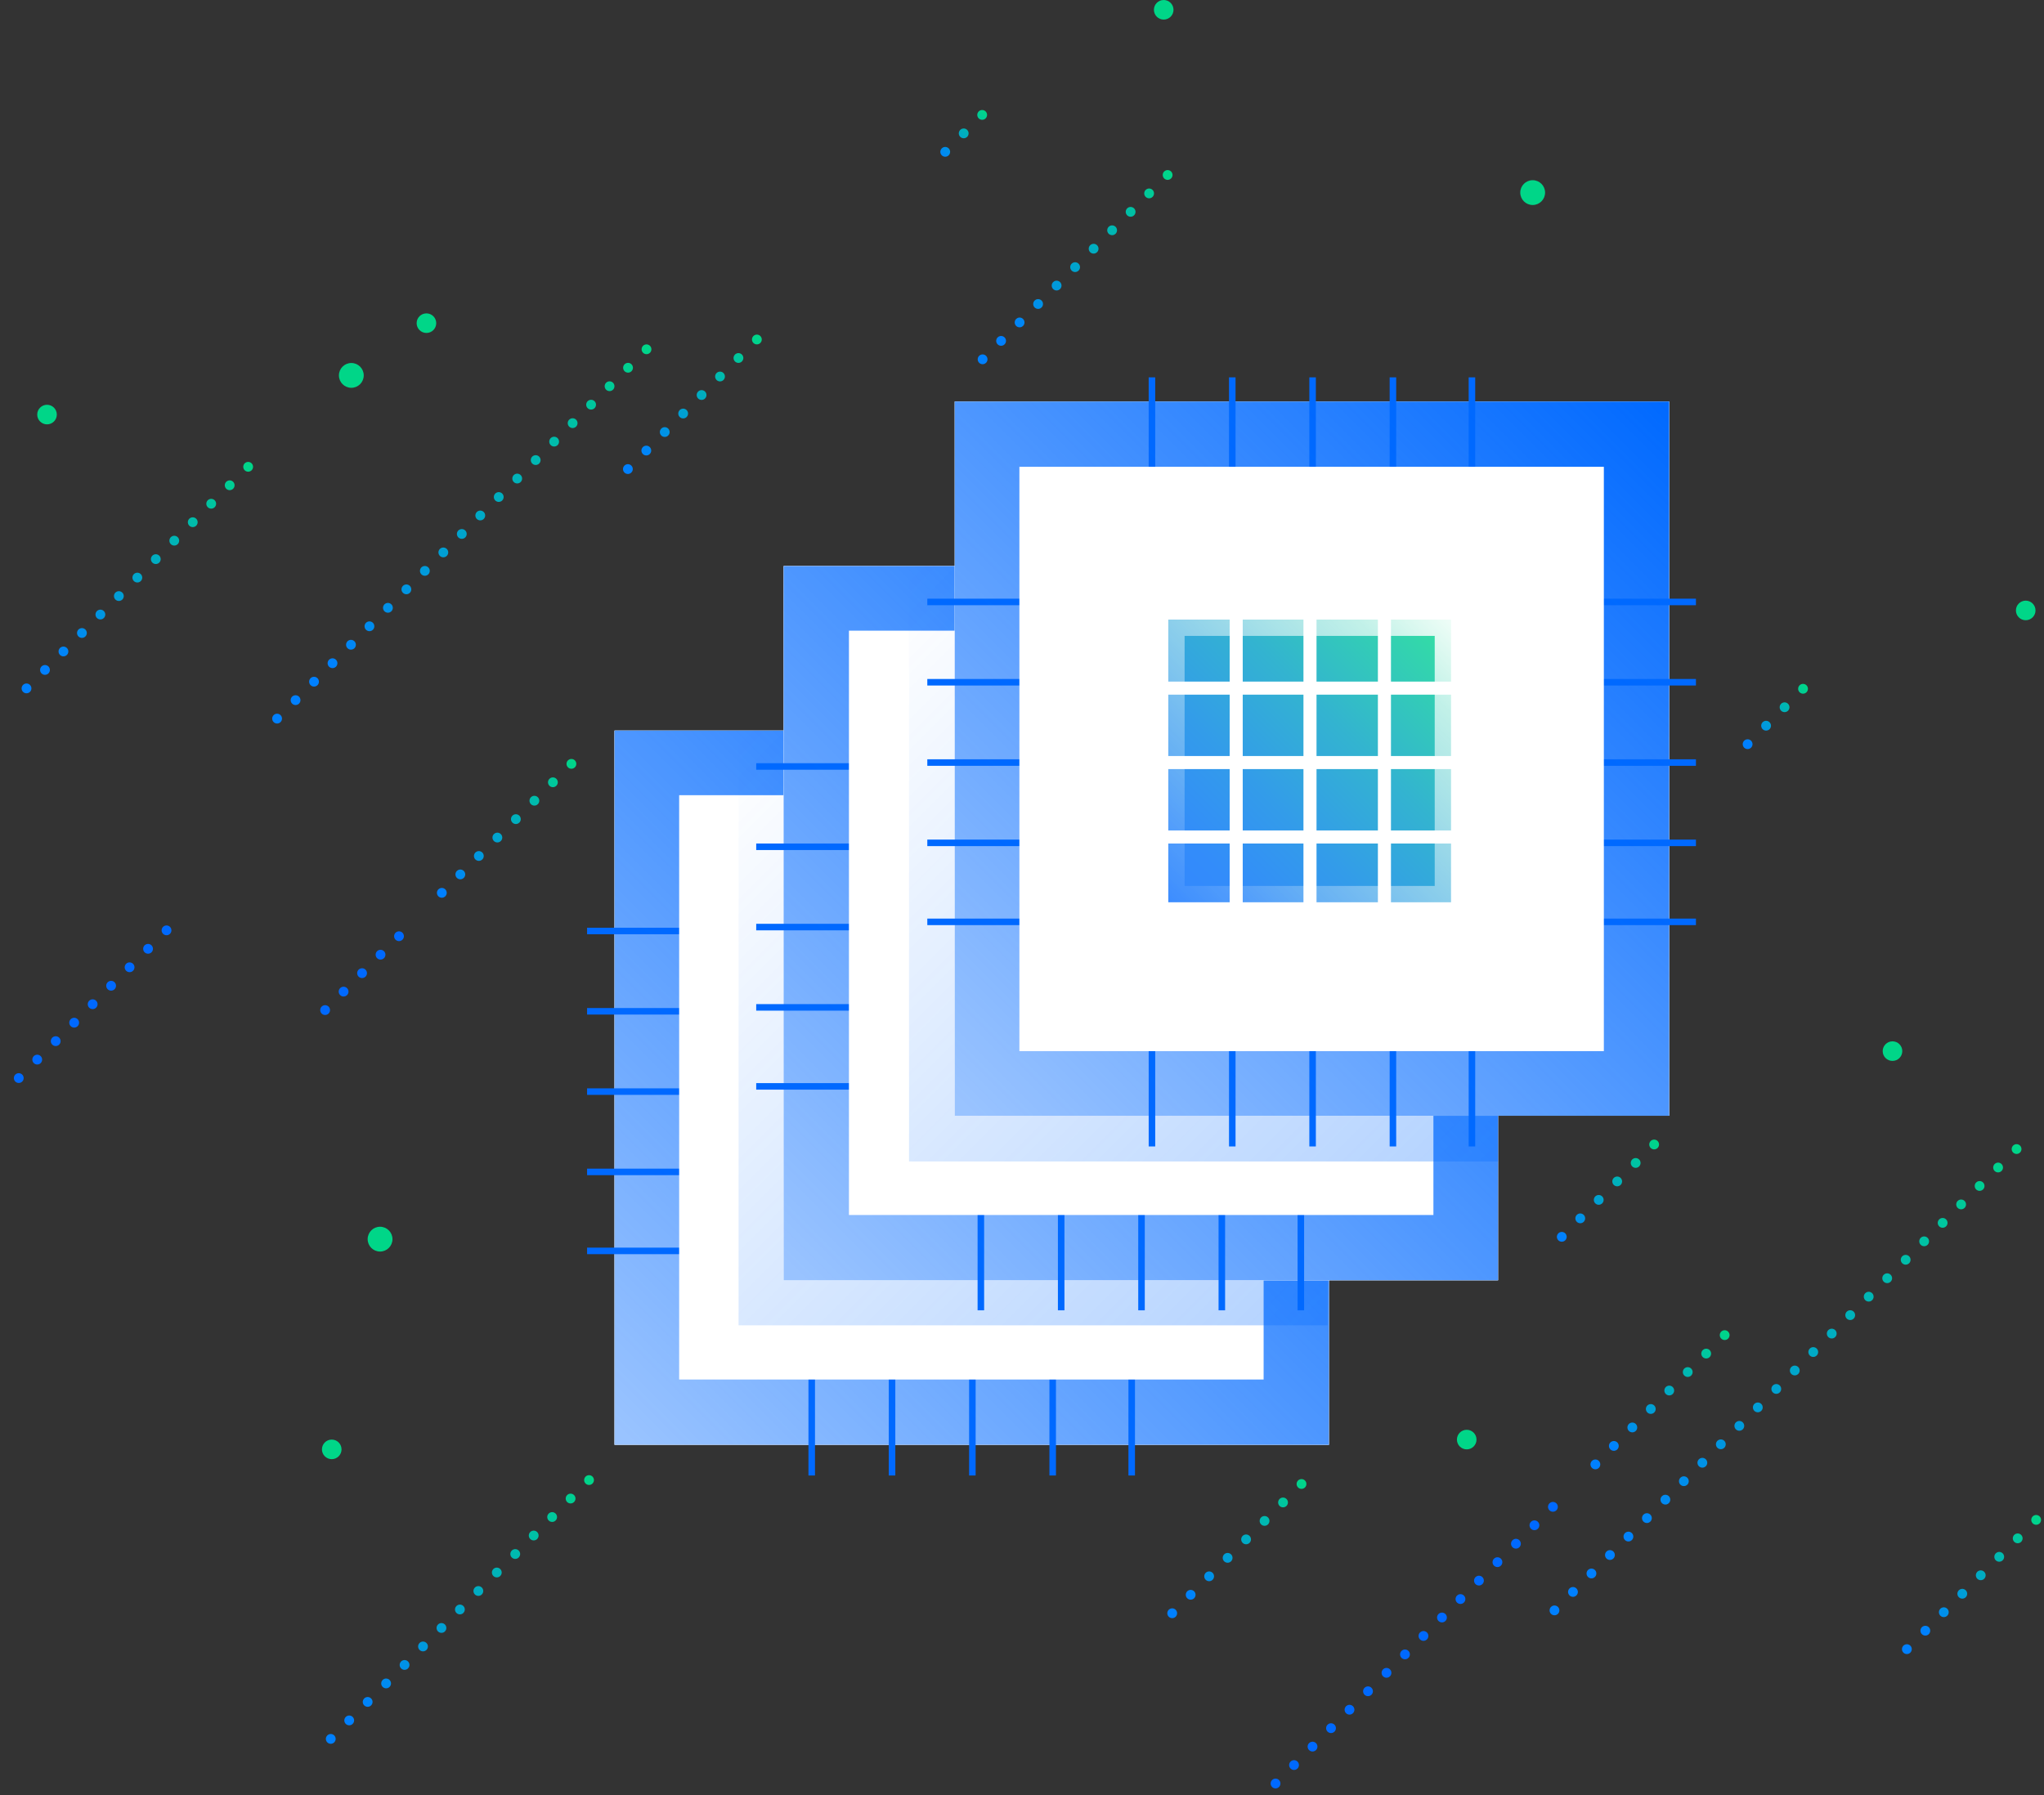 <?xml version="1.0" encoding="UTF-8" standalone="no"?>
<!DOCTYPE svg PUBLIC "-//W3C//DTD SVG 1.1//EN" "http://www.w3.org/Graphics/SVG/1.1/DTD/svg11.dtd">
<svg width="100%" height="100%" viewBox="0 0 313 275" version="1.1" xmlns="http://www.w3.org/2000/svg" xmlns:xlink="http://www.w3.org/1999/xlink" xml:space="preserve" style="fill-rule:evenodd;clip-rule:evenodd;stroke-miterlimit:10;">
    <rect x="0" y="0" width="313" height="275" fill="#333333" stroke="none"/>
    <g>
        <g>
            <rect x="94.1" y="111.9" width="109.4" height="109.4" style="fill:#fff;"/>
            <rect x="94.1" y="111.9" width="109.4" height="109.4" style="fill:#fff;"/>
            <path d="M89.9,167.2l117.8,0" style="fill:none;stroke:#0069ff;stroke-width:1px;"/>
            <path d="M89.9,154.9l117.8,0" style="fill:none;stroke:#0069ff;stroke-width:1px;"/>
            <path d="M89.9,142.6l117.8,0" style="fill:none;stroke:#0069ff;stroke-width:1px;"/>
            <path d="M89.9,179.5l117.8,0" style="fill:none;stroke:#0069ff;stroke-width:1px;"/>
            <path d="M89.9,191.6l117.8,0" style="fill:none;stroke:#0069ff;stroke-width:1px;"/>
            <path d="M148.9,226l0,-117.8" style="fill:none;stroke:#0069ff;stroke-width:1px;"/>
            <path d="M136.6,226l0,-117.8" style="fill:none;stroke:#0069ff;stroke-width:1px;"/>
            <path d="M124.3,226l0,-117.8" style="fill:none;stroke:#0069ff;stroke-width:1px;"/>
            <path d="M161.2,226l0,-117.8" style="fill:none;stroke:#0069ff;stroke-width:1px;"/>
            <path d="M173.3,226l0,-117.8" style="fill:none;stroke:#0069ff;stroke-width:1px;"/>
            <rect x="94.1" y="111.9" width="109.4" height="109.4" style="fill:url(#_Linear1);"/>
            <rect x="104" y="121.8" width="89.5" height="89.5" style="fill:#fff;"/>
        </g>
        <rect x="113.1" y="111.8" width="90.2" height="91.2" style="fill:url(#_Linear2);"/>
        <g>
            <rect x="120" y="86.7" width="109.4" height="109.4" style="fill:#fff;"/>
            <rect x="120" y="86.7" width="109.4" height="109.4" style="fill:#fff;"/>
            <path d="M115.8,142l117.8,0" style="fill:none;stroke:#0069ff;stroke-width:1px;"/>
            <path d="M115.8,129.7l117.8,0" style="fill:none;stroke:#0069ff;stroke-width:1px;"/>
            <path d="M115.8,117.4l117.8,0" style="fill:none;stroke:#0069ff;stroke-width:1px;"/>
            <path d="M115.8,154.3l117.8,0" style="fill:none;stroke:#0069ff;stroke-width:1px;"/>
            <path d="M115.8,166.4l117.8,0" style="fill:none;stroke:#0069ff;stroke-width:1px;"/>
            <path d="M174.8,200.7l0,-117.7" style="fill:none;stroke:#0069ff;stroke-width:1px;"/>
            <path d="M162.5,200.7l0,-117.7" style="fill:none;stroke:#0069ff;stroke-width:1px;"/>
            <path d="M150.2,200.7l0,-117.7" style="fill:none;stroke:#0069ff;stroke-width:1px;"/>
            <path d="M187.1,200.7l0,-117.7" style="fill:none;stroke:#0069ff;stroke-width:1px;"/>
            <path d="M199.2,200.7l0,-117.7" style="fill:none;stroke:#0069ff;stroke-width:1px;"/>
            <rect x="120" y="86.7" width="109.4" height="109.4" style="fill:url(#_Linear3);"/>
            <rect x="130" y="96.6" width="89.5" height="89.5" style="fill:#fff;"/>
        </g>
        <g>
            <path d="M99,53.5l-57.2,57.2" style="fill:#fff;fill-rule:nonzero;stroke:url(#_Linear4);stroke-width:1.5px;stroke-linecap:round;stroke-dasharray:0,4;"/>
            <path d="M38,71.5l-35,35" style="fill:#fff;fill-rule:nonzero;stroke:url(#_Linear5);stroke-width:1.5px;stroke-linecap:round;stroke-dasharray:0,4;"/>
            <path d="M61.1,143.4l-12.3,12.3" style="fill:none;stroke:#0069ff;stroke-width:1.5px;stroke-linecap:round;stroke-dasharray:0,4;"/>
            <path d="M87.5,117l-22.6,22.5" style="fill:#fff;fill-rule:nonzero;stroke:url(#_Linear6);stroke-width:1.5px;stroke-linecap:round;stroke-dasharray:0,4;"/>
            <path d="M115.9,52l-21,21.1" style="fill:#fff;fill-rule:nonzero;stroke:url(#_Linear7);stroke-width:1.5px;stroke-linecap:round;stroke-dasharray:0,4;"/>
            <path d="M150.4,17.6l-7.5,7.5" style="fill:#fff;fill-rule:nonzero;stroke:url(#_Linear8);stroke-width:1.5px;stroke-linecap:round;stroke-dasharray:0,4;"/>
            <path d="M25.5,142.5l-24.7,24.7" style="fill:none;stroke:#0069ff;stroke-width:1.5px;stroke-linecap:round;stroke-dasharray:0,4;"/>
            <path d="M90.2,226.7l-41.7,41.8" style="fill:#fff;fill-rule:nonzero;stroke:url(#_Linear9);stroke-width:1.5px;stroke-linecap:round;stroke-dasharray:0,4;"/>
            <path d="M237.8,230.8l-43.4,43.3" style="fill:none;stroke:#0069ff;stroke-width:1.5px;stroke-linecap:round;stroke-dasharray:0,4;"/>
            <path d="M264.1,204.5l-20.3,20.3" style="fill:#fff;fill-rule:nonzero;stroke:url(#_Linear10);stroke-width:1.5px;stroke-linecap:round;stroke-dasharray:0,4;"/>
            <path d="M311.8,232.8l-20,20" style="fill:#fff;fill-rule:nonzero;stroke:url(#_Linear11);stroke-width:1.5px;stroke-linecap:round;stroke-dasharray:0,4;"/>
            <path d="M276.1,105.5l-9.3,9.3" style="fill:#fff;fill-rule:nonzero;stroke:url(#_Linear12);stroke-width:1.5px;stroke-linecap:round;stroke-dasharray:0,4;"/>
            <path d="M178.8,26.8l-28.4,28.3" style="fill:#fff;fill-rule:nonzero;stroke:url(#_Linear13);stroke-width:1.5px;stroke-linecap:round;stroke-dasharray:0,4;"/>
            <path d="M199.3,227.3l-20.2,20.2" style="fill:#fff;fill-rule:nonzero;stroke:url(#_Linear14);stroke-width:1.5px;stroke-linecap:round;stroke-dasharray:0,4;"/>
            <path d="M253.3,175.3l-16.2,16.2" style="fill:#fff;fill-rule:nonzero;stroke:url(#_Linear15);stroke-width:1.5px;stroke-linecap:round;stroke-dasharray:0,4;"/>
            <path d="M308.8,176l-71.4,71.3" style="fill:#fff;fill-rule:nonzero;stroke:url(#_Linear16);stroke-width:1.5px;stroke-linecap:round;stroke-dasharray:0,4;"/>
        </g>
        <rect x="139.2" y="86.7" width="90.2" height="91.2" style="fill:url(#_Linear17);"/>
        <g>
            <rect x="146.2" y="61.5" width="109.4" height="109.4" style="fill:#fff;"/>
            <rect x="146.2" y="61.5" width="109.4" height="109.4" style="fill:#fff;"/>
            <path d="M142,116.8l117.7,0" style="fill:none;stroke:#0069ff;stroke-width:1px;"/>
            <path d="M142,104.5l117.7,0" style="fill:none;stroke:#0069ff;stroke-width:1px;"/>
            <path d="M142,92.2l117.7,0" style="fill:none;stroke:#0069ff;stroke-width:1px;"/>
            <path d="M142,129.1l117.7,0" style="fill:none;stroke:#0069ff;stroke-width:1px;"/>
            <path d="M142,141.2l117.7,0" style="fill:none;stroke:#0069ff;stroke-width:1px;"/>
            <path d="M201,175.6l0,-117.8" style="fill:none;stroke:#0069ff;stroke-width:1px;"/>
            <path d="M188.7,175.6l0,-117.8" style="fill:none;stroke:#0069ff;stroke-width:1px;"/>
            <path d="M176.4,175.6l0,-117.8" style="fill:none;stroke:#0069ff;stroke-width:1px;"/>
            <path d="M213.3,175.6l0,-117.8" style="fill:none;stroke:#0069ff;stroke-width:1px;"/>
            <path d="M225.4,175.6l0,-117.8" style="fill:none;stroke:#0069ff;stroke-width:1px;"/>
            <rect x="146.2" y="61.5" width="109.4" height="109.4" style="fill:url(#_Linear18);"/>
            <rect x="156.1" y="71.5" width="89.5" height="89.5" style="fill:#fff;"/>
            <rect x="178.9" y="94.9" width="43.3" height="43.3" style="fill:url(#_Linear19);"/>
            <g>
                <path d="M189.3,74.5l0,77.9" style="fill:none;stroke:#fff;stroke-width:2px;"/>
                <path d="M200.6,74.5l0,77.9" style="fill:none;stroke:#fff;stroke-width:2px;"/>
                <path d="M212,74.5l0,77.9" style="fill:none;stroke:#fff;stroke-width:2px;"/>
                <g>
                    <path d="M160,128.2l82.9,0" style="fill:none;stroke:#fff;stroke-width:2px;"/>
                    <path d="M160,116.8l82.9,0" style="fill:none;stroke:#fff;stroke-width:2px;"/>
                    <path d="M160,105.4l82.9,0" style="fill:none;stroke:#fff;stroke-width:2px;"/>
                </g>
            </g>
            <path d="M224.7,140.7l-48.3,0l0,-48.3l48.3,0l0,48.3Zm-43.3,-43.3l0,38.3l38.3,0l0,-38.3l-38.3,0Z" style="fill:url(#_Linear20);"/>
        </g>
    </g>
    <g>
        <circle cx="234.7" cy="29.5" r="1.9" style="fill:#00d688;"/>
        <circle cx="53.8" cy="57.5" r="1.9" style="fill:#00d688;"/>
        <circle cx="58.2" cy="189.8" r="1.9" style="fill:#00d688;"/>
        <circle cx="224.6" cy="220.5" r="1.5" style="fill:#00d688;"/>
        <circle cx="65.3" cy="49.5" r="1.5" style="fill:#00d688;"/>
        <circle cx="7.2" cy="63.5" r="1.5" style="fill:#00d688;"/>
        <circle cx="50.8" cy="222" r="1.5" style="fill:#00d688;"/>
        <circle cx="178.2" cy="1.5" r="1.5" style="fill:#00d688;"/>
        <circle cx="289.8" cy="161" r="1.5" style="fill:#00d688;"/>
        <circle cx="310.2" cy="93.5" r="1.5" style="fill:#00d688;"/>
    </g>
    <defs>
        <linearGradient id="_Linear1" x1="0" y1="0" x2="1" y2="0" gradientUnits="userSpaceOnUse" gradientTransform="matrix(-107.787,107.787,-107.787,-107.787,203.45,111.92)"><stop offset="0" style="stop-color:#0069ff;stop-opacity:1"/><stop offset="1" style="stop-color:#0069ff;stop-opacity:0.4"/></linearGradient>
        <linearGradient id="_Linear2" x1="0" y1="0" x2="1" y2="0" gradientUnits="userSpaceOnUse" gradientTransform="matrix(-90.135,-90.135,90.135,-90.135,203.102,202.362)"><stop offset="0" style="stop-color:#0069ff;stop-opacity:0.298"/><stop offset="1" style="stop-color:#0069ff;stop-opacity:0"/></linearGradient>
        <linearGradient id="_Linear3" x1="0" y1="0" x2="1" y2="0" gradientUnits="userSpaceOnUse" gradientTransform="matrix(-107.787,107.787,-107.787,-107.787,229.382,86.69)"><stop offset="0" style="stop-color:#0069ff;stop-opacity:1"/><stop offset="1" style="stop-color:#0069ff;stop-opacity:0.4"/></linearGradient>
        <linearGradient id="_Linear4" x1="0" y1="0" x2="1" y2="0" gradientUnits="userSpaceOnUse" gradientTransform="matrix(58.279,-58.279,58.279,58.279,41.22,111.213)"><stop offset="0" style="stop-color:#0080ff;stop-opacity:1"/><stop offset="0.15" style="stop-color:#0080ff;stop-opacity:1"/><stop offset="1" style="stop-color:#00d688;stop-opacity:1"/></linearGradient>
        <linearGradient id="_Linear5" x1="0" y1="0" x2="1" y2="0" gradientUnits="userSpaceOnUse" gradientTransform="matrix(36.061,-36.061,36.061,36.061,2.438,106.994)"><stop offset="0" style="stop-color:#0080ff;stop-opacity:1"/><stop offset="0.15" style="stop-color:#0080ff;stop-opacity:1"/><stop offset="1" style="stop-color:#00d688;stop-opacity:1"/></linearGradient>
        <linearGradient id="_Linear6" x1="0" y1="0" x2="1" y2="0" gradientUnits="userSpaceOnUse" gradientTransform="matrix(23.601,-23.601,23.601,23.601,64.386,140.047)"><stop offset="0" style="stop-color:#0080ff;stop-opacity:1"/><stop offset="0.15" style="stop-color:#0080ff;stop-opacity:1"/><stop offset="1" style="stop-color:#00d688;stop-opacity:1"/></linearGradient>
        <linearGradient id="_Linear7" x1="0" y1="0" x2="1" y2="0" gradientUnits="userSpaceOnUse" gradientTransform="matrix(22.111,-22.111,22.111,22.111,94.351,73.599)"><stop offset="0" style="stop-color:#0080ff;stop-opacity:1"/><stop offset="0.15" style="stop-color:#0080ff;stop-opacity:1"/><stop offset="1" style="stop-color:#00d688;stop-opacity:1"/></linearGradient>
        <linearGradient id="_Linear8" x1="0" y1="0" x2="1" y2="0" gradientUnits="userSpaceOnUse" gradientTransform="matrix(8.562,-8.562,8.562,8.562,142.363,25.587)"><stop offset="0" style="stop-color:#0080ff;stop-opacity:1"/><stop offset="0.15" style="stop-color:#0080ff;stop-opacity:1"/><stop offset="1" style="stop-color:#00d688;stop-opacity:1"/></linearGradient>
        <linearGradient id="_Linear9" x1="0" y1="0" x2="1" y2="0" gradientUnits="userSpaceOnUse" gradientTransform="matrix(42.825,-42.825,42.825,42.825,47.956,268.994)"><stop offset="0" style="stop-color:#0080ff;stop-opacity:1"/><stop offset="0.15" style="stop-color:#0080ff;stop-opacity:1"/><stop offset="1" style="stop-color:#00d688;stop-opacity:1"/></linearGradient>
        <linearGradient id="_Linear10" x1="0" y1="0" x2="1" y2="0" gradientUnits="userSpaceOnUse" gradientTransform="matrix(21.376,-21.376,21.376,21.376,243.22,225.309)"><stop offset="0" style="stop-color:#0080ff;stop-opacity:1"/><stop offset="0.15" style="stop-color:#0080ff;stop-opacity:1"/><stop offset="1" style="stop-color:#00d688;stop-opacity:1"/></linearGradient>
        <linearGradient id="_Linear11" x1="0" y1="0" x2="1" y2="0" gradientUnits="userSpaceOnUse" gradientTransform="matrix(21.061,-21.061,21.061,21.061,291.22,253.309)"><stop offset="0" style="stop-color:#0080ff;stop-opacity:1"/><stop offset="0.15" style="stop-color:#0080ff;stop-opacity:1"/><stop offset="1" style="stop-color:#00d688;stop-opacity:1"/></linearGradient>
        <linearGradient id="_Linear12" x1="0" y1="0" x2="1" y2="0" gradientUnits="userSpaceOnUse" gradientTransform="matrix(10.376,-10.376,10.376,10.376,266.22,115.309)"><stop offset="0" style="stop-color:#0080ff;stop-opacity:1"/><stop offset="0.15" style="stop-color:#0080ff;stop-opacity:1"/><stop offset="1" style="stop-color:#00d688;stop-opacity:1"/></linearGradient>
        <linearGradient id="_Linear13" x1="0" y1="0" x2="1" y2="0" gradientUnits="userSpaceOnUse" gradientTransform="matrix(29.413,-29.413,29.413,29.413,149.868,55.661)"><stop offset="0" style="stop-color:#0080ff;stop-opacity:1"/><stop offset="0.15" style="stop-color:#0080ff;stop-opacity:1"/><stop offset="1" style="stop-color:#00d688;stop-opacity:1"/></linearGradient>
        <linearGradient id="_Linear14" x1="0" y1="0" x2="1" y2="0" gradientUnits="userSpaceOnUse" gradientTransform="matrix(21.267,-21.267,21.267,21.267,178.535,247.994)"><stop offset="0" style="stop-color:#0080ff;stop-opacity:1"/><stop offset="0.15" style="stop-color:#0080ff;stop-opacity:1"/><stop offset="1" style="stop-color:#00d688;stop-opacity:1"/></linearGradient>
        <linearGradient id="_Linear15" x1="0" y1="0" x2="1" y2="0" gradientUnits="userSpaceOnUse" gradientTransform="matrix(17.267,-17.267,17.267,17.267,236.535,191.994)"><stop offset="0" style="stop-color:#0080ff;stop-opacity:1"/><stop offset="0.15" style="stop-color:#0080ff;stop-opacity:1"/><stop offset="1" style="stop-color:#00d688;stop-opacity:1"/></linearGradient>
        <linearGradient id="_Linear16" x1="0" y1="0" x2="1" y2="0" gradientUnits="userSpaceOnUse" gradientTransform="matrix(72.395,-72.395,72.395,72.395,236.886,247.82)"><stop offset="0" style="stop-color:#0080ff;stop-opacity:1"/><stop offset="0.15" style="stop-color:#0080ff;stop-opacity:1"/><stop offset="1" style="stop-color:#00d688;stop-opacity:1"/></linearGradient>
        <linearGradient id="_Linear17" x1="0" y1="0" x2="1" y2="0" gradientUnits="userSpaceOnUse" gradientTransform="matrix(-90.135,-90.135,90.135,-90.135,229.257,177.206)"><stop offset="0" style="stop-color:#0069ff;stop-opacity:0.298"/><stop offset="1" style="stop-color:#0069ff;stop-opacity:0"/></linearGradient>
        <linearGradient id="_Linear18" x1="0" y1="0" x2="1" y2="0" gradientUnits="userSpaceOnUse" gradientTransform="matrix(-107.787,107.787,-107.787,-107.787,255.537,61.535)"><stop offset="0" style="stop-color:#0069ff;stop-opacity:1"/><stop offset="1" style="stop-color:#0069ff;stop-opacity:0.4"/></linearGradient>
        <linearGradient id="_Linear19" x1="0" y1="0" x2="1" y2="0" gradientUnits="userSpaceOnUse" gradientTransform="matrix(42.814,-42.814,42.814,42.814,178.971,138.101)"><stop offset="0" style="stop-color:#0069ff;stop-opacity:0.8"/><stop offset="0.15" style="stop-color:#0070f8;stop-opacity:0.8"/><stop offset="0.36" style="stop-color:#0083e4;stop-opacity:0.8"/><stop offset="0.62" style="stop-color:#00a1c4;stop-opacity:0.8"/><stop offset="0.91" style="stop-color:#00cc97;stop-opacity:0.8"/><stop offset="1" style="stop-color:#00da88;stop-opacity:0.8"/></linearGradient>
        <linearGradient id="_Linear20" x1="0" y1="0" x2="1" y2="0" gradientUnits="userSpaceOnUse" gradientTransform="matrix(48.257,-48.257,48.257,48.257,176.391,140.681)"><stop offset="0" style="stop-color:#fff;stop-opacity:0"/><stop offset="0.8" style="stop-color:#fff;stop-opacity:0.698"/><stop offset="1" style="stop-color:#fff;stop-opacity:1"/></linearGradient>
    </defs>
</svg>
